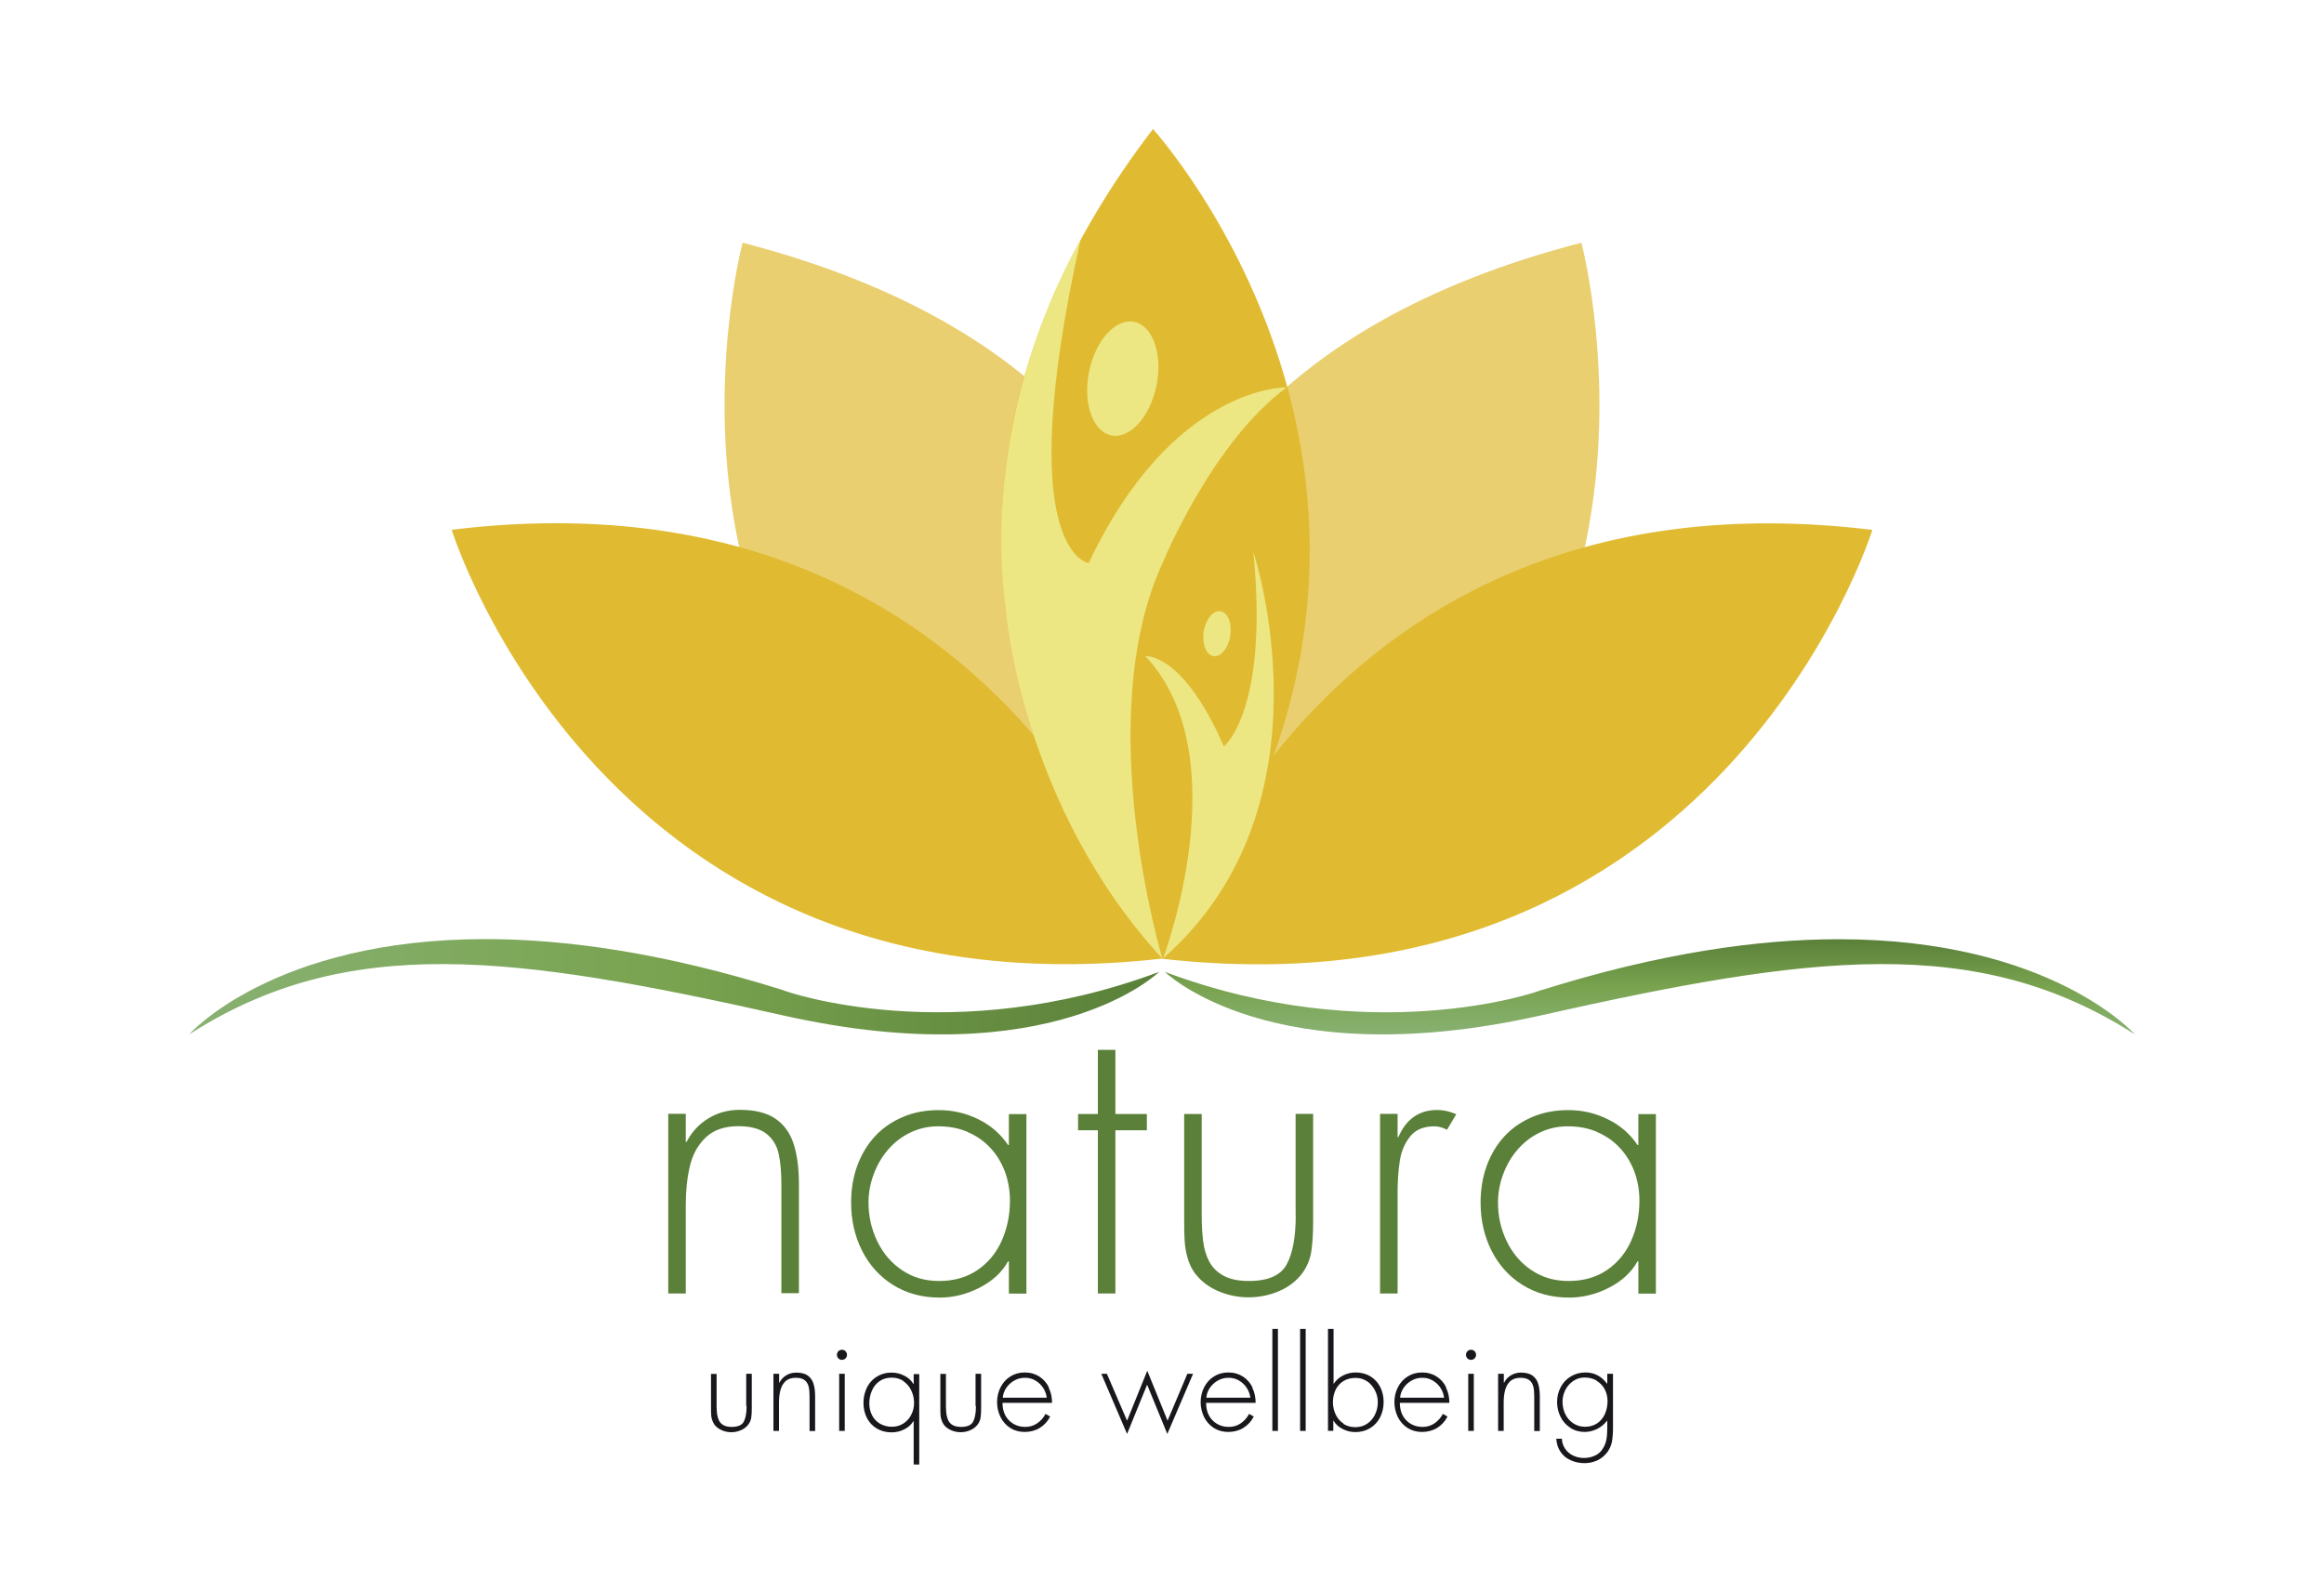 <?xml version="1.0" encoding="UTF-8"?>
<svg xmlns="http://www.w3.org/2000/svg" xmlns:xlink="http://www.w3.org/1999/xlink" viewBox="0 0 175 120">
  <defs>
    <style>
      .cls-1 {
        fill: #5a8039;
      }

      .cls-1, .cls-2, .cls-3, .cls-4, .cls-5, .cls-6, .cls-7, .cls-8 {
        stroke-width: 0px;
      }

      .cls-2, .cls-5, .cls-8 {
        fill: #e0bb32;
      }

      .cls-3 {
        fill: url(#linear-gradient);
      }

      .cls-4 {
        fill: #ede783;
      }

      .cls-5 {
        opacity: .7;
      }

      .cls-5, .cls-8 {
        mix-blend-mode: multiply;
      }

      .cls-6 {
        fill: url(#linear-gradient-2);
      }

      .cls-7 {
        fill: #19171c;
      }

      .cls-9 {
        isolation: isolate;
      }
    </style>
    <linearGradient id="linear-gradient" x1="124.24" y1="77.91" x2="124.24" y2="70.73" gradientUnits="userSpaceOnUse">
      <stop offset="0" stop-color="#88b172"/>
      <stop offset=".01" stop-color="#88b172"/>
      <stop offset=".5" stop-color="#79a34f"/>
      <stop offset="1" stop-color="#5a8039"/>
    </linearGradient>
    <linearGradient id="linear-gradient-2" x1="14.24" y1="74.32" x2="87.28" y2="74.32" xlink:href="#linear-gradient"/>
  </defs>
  <g class="cls-9">
    <g id="Layer_1" data-name="Layer 1">
      <g>
        <g>
          <g>
            <path class="cls-3" d="M116.08,74.56c-.37.19-12.85,4.45-28.36-1.36,0,0,7.97,7.85,28.3,3.28,20.33-4.57,32.81-6.22,44.74,1.43,0,0-6.32-7.17-22.3-7.17-6.03,0-13.42,1.02-22.37,3.83"/>
            <path class="cls-6" d="M14.24,77.91c11.93-7.65,24.41-6,44.74-1.43,20.33,4.57,28.3-3.28,28.3-3.28-15.51,5.81-27.99,1.54-28.36,1.36-8.95-2.81-16.35-3.83-22.37-3.83-15.98,0-22.3,7.17-22.3,7.17"/>
          </g>
          <path class="cls-1" d="M123.37,83.9v2.34h-.06c-.57-.84-1.31-1.49-2.24-1.94-.93-.46-1.92-.69-2.97-.69-1,0-1.9.17-2.72.52-.82.35-1.52.83-2.1,1.46-.58.63-1.02,1.37-1.33,2.22-.31.85-.46,1.78-.46,2.77,0,1.31.27,2.51.82,3.61.55,1.09,1.33,1.96,2.34,2.59,1.01.63,2.18.95,3.51.95,1.03,0,2.03-.25,2.99-.74.96-.49,1.69-1.15,2.16-1.99h.06v2.43h1.32v-13.52h-1.32ZM120.26,85.26c.66.28,1.24.68,1.71,1.19.48.51.84,1.11,1.1,1.79.25.68.38,1.41.38,2.18,0,1.1-.21,2.11-.62,3.03-.41.92-1.02,1.66-1.83,2.21-.81.55-1.77.82-2.87.82s-1.99-.27-2.8-.81c-.81-.54-1.43-1.27-1.87-2.18-.44-.91-.66-1.88-.66-2.92,0-.72.13-1.43.39-2.13.26-.7.62-1.32,1.09-1.86.47-.54,1.02-.97,1.67-1.28.64-.31,1.34-.47,2.11-.47.81,0,1.55.14,2.22.43ZM103.92,83.9v13.52h1.32v-7.58c0-.91.06-1.72.17-2.43.11-.7.37-1.31.78-1.82.41-.51,1.02-.76,1.83-.76.3,0,.62.09.94.26l.7-1.17c-.48-.21-.96-.32-1.43-.32-1.37,0-2.34.68-2.93,2.04h-.06v-1.75h-1.32ZM97.57,91.54c0,1.6-.22,2.83-.67,3.67-.45.85-1.4,1.27-2.87,1.27-.77,0-1.4-.13-1.88-.39-.49-.26-.85-.62-1.09-1.07-.24-.45-.39-.96-.46-1.53-.07-.56-.11-1.22-.11-1.95v-7.64h-1.32v8.11c0,.61.01,1.12.04,1.52.03.41.1.81.22,1.23.12.41.3.8.55,1.14.45.59,1.04,1.04,1.77,1.35.73.31,1.49.46,2.27.46s1.55-.15,2.28-.46c.73-.31,1.31-.76,1.76-1.35.36-.5.59-1.04.68-1.63.09-.59.14-1.35.14-2.27v-8.11h-1.32v7.64ZM86.36,85.13v-1.23h-2.37v-4.83h-1.32v4.83h-1.49v1.23h1.49v12.29h1.32v-12.29h2.37ZM75.97,83.9v2.34h-.06c-.57-.84-1.31-1.49-2.24-1.94-.93-.46-1.92-.69-2.97-.69-1,0-1.9.17-2.72.52-.82.35-1.52.83-2.1,1.46-.58.63-1.02,1.37-1.33,2.22-.31.85-.46,1.78-.46,2.77,0,1.31.27,2.51.82,3.61.55,1.09,1.33,1.96,2.34,2.59,1.01.63,2.18.95,3.51.95,1.03,0,2.03-.25,2.99-.74.96-.49,1.69-1.15,2.16-1.99h.06v2.43h1.32v-13.52h-1.32ZM72.86,85.26c.66.28,1.24.68,1.71,1.19.48.51.84,1.11,1.1,1.79.25.68.38,1.41.38,2.18,0,1.1-.21,2.11-.62,3.03-.41.92-1.02,1.66-1.83,2.21-.81.55-1.77.82-2.87.82s-1.99-.27-2.8-.81c-.81-.54-1.43-1.27-1.87-2.18-.44-.91-.66-1.88-.66-2.92,0-.72.13-1.43.39-2.13.26-.7.62-1.32,1.09-1.86.47-.54,1.02-.97,1.67-1.28.64-.31,1.34-.47,2.11-.47.81,0,1.55.14,2.22.43ZM50.32,83.9v13.52h1.32v-6.68c0-1.06.1-2.03.31-2.91.2-.87.6-1.59,1.19-2.16.59-.56,1.41-.85,2.46-.85.92,0,1.62.19,2.1.56.48.38.79.88.93,1.5.14.63.21,1.41.21,2.35v8.17h1.32v-8.17c0-1.22-.13-2.25-.4-3.08-.27-.83-.73-1.46-1.38-1.9-.65-.44-1.54-.66-2.67-.66-.87,0-1.66.21-2.36.64-.7.42-1.25,1.01-1.65,1.77h-.06v-2.11h-1.32Z"/>
          <path class="cls-7" d="M121.03,103.47v.74h-.02c-.42-.56-.96-.84-1.62-.84-.41,0-.78.1-1.11.3-.33.2-.58.47-.76.81-.18.34-.27.72-.27,1.12s.09.77.26,1.11c.17.35.42.62.74.83.32.21.68.31,1.08.31.32,0,.64-.08.94-.23.3-.15.55-.36.74-.61h.02v.53c0,.34-.02.64-.07.9-.05.26-.15.5-.31.73-.15.22-.34.38-.59.48-.24.11-.51.16-.79.16s-.56-.06-.81-.18c-.25-.12-.45-.29-.6-.51-.15-.22-.24-.47-.25-.76h-.42c.02.38.13.71.32.99.19.28.44.49.76.63.31.14.66.22,1.04.22.35,0,.67-.07.97-.21.3-.14.55-.35.75-.61.18-.25.3-.52.35-.79.05-.27.08-.62.08-1.03v-4.09h-.42ZM120.23,104c.26.16.47.37.61.64.14.27.21.57.21.9,0,.35-.07.67-.2.96-.13.29-.33.53-.58.7-.26.17-.56.26-.91.26s-.63-.09-.89-.26c-.26-.17-.46-.4-.6-.69-.14-.29-.21-.6-.21-.93,0-.23.04-.46.12-.68.08-.22.2-.42.35-.59.15-.17.33-.31.53-.41.2-.1.43-.15.67-.15.34,0,.64.08.9.23ZM112.81,103.47v4.3h.42v-2.12c0-.34.03-.65.1-.92.07-.28.19-.51.38-.69s.45-.27.78-.27c.29,0,.52.06.67.18.15.12.25.28.3.48.05.2.07.45.07.75v2.6h.42v-2.6c0-.39-.04-.72-.13-.98-.08-.26-.23-.46-.44-.61-.21-.14-.49-.21-.85-.21-.28,0-.53.07-.75.2-.22.13-.4.32-.52.56h-.02v-.67h-.42ZM110.5,101.77c-.07.08-.11.17-.11.27s.04.2.11.27c.07.07.16.11.27.11s.2-.04.27-.11c.07-.07.11-.16.11-.27s-.04-.19-.11-.27c-.07-.07-.16-.11-.27-.11s-.2.04-.27.11ZM110.56,103.47v4.3h.42v-4.3h-.42ZM105.7,104.52c.16-.23.36-.41.61-.55.25-.14.51-.2.8-.2s.55.07.78.21c.24.14.43.32.58.55.15.23.24.48.27.74h-3.31c.02-.27.11-.51.27-.75ZM108.91,104.51c-.17-.35-.4-.62-.72-.83-.31-.2-.68-.31-1.1-.31s-.77.1-1.09.3c-.32.2-.56.47-.74.82-.17.34-.26.71-.26,1.11s.09.78.26,1.13c.17.34.42.62.73.82.32.2.68.3,1.09.3s.8-.1,1.13-.3c.33-.2.6-.49.79-.86l-.35-.2c-.16.3-.37.53-.63.71-.26.18-.56.27-.89.27s-.62-.07-.88-.22c-.26-.15-.47-.36-.62-.63-.15-.28-.22-.6-.22-.96h3.73c0-.41-.08-.8-.25-1.14ZM100.4,107.77v-.77h.02c.15.27.38.48.69.63.31.16.62.23.95.23.42,0,.79-.1,1.12-.3.32-.2.57-.47.75-.82.17-.35.26-.73.26-1.15s-.09-.79-.26-1.13c-.17-.34-.42-.6-.74-.8-.32-.19-.69-.29-1.1-.29-.33,0-.65.07-.94.22-.3.15-.53.35-.71.62h-.02v-4.12h-.42v7.68h.42ZM101.17,107.22c-.26-.17-.46-.4-.59-.68-.14-.29-.21-.6-.21-.93s.07-.65.2-.93c.14-.28.33-.5.59-.66.26-.16.56-.24.92-.24.24,0,.47.05.67.15.21.1.39.23.53.41.15.17.26.37.35.59.08.22.12.45.12.68,0,.33-.07.64-.21.93-.14.29-.34.52-.59.69-.26.17-.55.26-.89.26s-.64-.08-.9-.25ZM97.9,100.09v7.68h.42v-7.68h-.42ZM95.81,100.09v7.68h.42v-7.68h-.42ZM91.11,104.52c.16-.23.36-.41.61-.55.25-.14.51-.2.8-.2s.55.07.78.21c.24.14.43.32.58.55.15.23.24.48.27.74h-3.31c.02-.27.11-.51.27-.75ZM94.32,104.51c-.17-.35-.4-.62-.72-.83-.31-.2-.68-.31-1.1-.31s-.77.1-1.09.3c-.32.2-.56.47-.74.82-.17.34-.26.71-.26,1.11s.09.78.26,1.13c.17.34.42.62.73.82.32.2.68.3,1.09.3s.8-.1,1.13-.3c.33-.2.6-.49.79-.86l-.35-.2c-.16.3-.37.53-.63.71-.26.18-.56.27-.89.27s-.62-.07-.88-.22c-.26-.15-.47-.36-.62-.63-.15-.28-.22-.6-.22-.96h3.73c0-.41-.08-.8-.25-1.14ZM82.93,103.47l1.94,4.53,1.51-3.71,1.52,3.71,1.94-4.53h-.43l-1.49,3.53-1.53-3.76-1.52,3.76-1.52-3.53h-.43ZM75.78,104.52c.16-.23.36-.41.61-.55.25-.14.51-.2.8-.2s.55.07.78.21c.24.14.43.32.58.55.15.23.24.48.27.74h-3.31c.02-.27.11-.51.27-.75ZM78.99,104.51c-.17-.35-.4-.62-.72-.83-.31-.2-.68-.31-1.1-.31s-.77.1-1.09.3c-.32.2-.56.47-.74.82-.17.34-.26.71-.26,1.11s.09.78.26,1.13c.17.34.42.62.73.82.32.2.68.3,1.09.3s.8-.1,1.13-.3c.33-.2.6-.49.79-.86l-.35-.2c-.16.3-.37.53-.63.71-.26.18-.56.27-.89.27s-.62-.07-.88-.22c-.26-.15-.47-.36-.62-.63-.15-.28-.22-.6-.22-.96h3.73c0-.41-.08-.8-.25-1.14ZM73.49,105.9c0,.51-.07.9-.21,1.17-.14.27-.45.4-.91.4-.24,0-.44-.04-.6-.12-.16-.08-.27-.2-.35-.34-.07-.14-.12-.31-.15-.48-.02-.18-.04-.39-.04-.62v-2.43h-.42v2.58c0,.19,0,.36.01.48,0,.13.03.26.07.39.04.13.1.25.17.36.14.19.33.33.56.43.23.1.47.15.72.15s.49-.05.72-.15c.23-.1.42-.24.56-.43.12-.16.19-.33.22-.52.03-.19.04-.43.04-.72v-2.58h-.42v2.43ZM68.8,103.47v.77h-.02c-.15-.26-.38-.48-.69-.63-.31-.16-.62-.23-.95-.23s-.61.06-.88.18c-.26.12-.49.28-.67.49-.19.21-.33.45-.42.73-.1.27-.15.57-.15.89,0,.42.09.79.26,1.13.17.33.42.6.74.79.32.19.69.29,1.11.29.34,0,.66-.07.95-.22.3-.14.53-.35.7-.62h.02v3.26h.42v-6.81h-.42ZM68.03,104.03c.26.18.46.41.59.7.14.29.21.6.21.93s-.07.62-.21.89c-.14.28-.34.5-.59.66-.26.17-.55.25-.87.25s-.63-.08-.89-.23c-.26-.15-.46-.36-.6-.63-.14-.27-.21-.57-.21-.9,0-.35.07-.67.2-.97.13-.3.33-.54.58-.71.26-.18.56-.26.91-.26s.64.09.89.26ZM63.13,101.77c-.07.08-.11.17-.11.27s.04.2.11.27c.07.07.16.11.27.11s.2-.04.27-.11c.07-.07.11-.16.11-.27s-.04-.19-.11-.27c-.07-.07-.16-.11-.27-.11s-.2.04-.27.11ZM63.19,103.47v4.3h.42v-4.3h-.42ZM58.24,103.47v4.3h.42v-2.12c0-.34.03-.65.1-.92.07-.28.19-.51.38-.69s.45-.27.78-.27c.29,0,.52.06.67.18.15.12.25.28.3.48.05.2.07.45.07.75v2.6h.42v-2.6c0-.39-.04-.72-.13-.98-.08-.26-.23-.46-.44-.61-.21-.14-.49-.21-.85-.21-.28,0-.53.07-.75.2-.22.13-.4.32-.52.56h-.02v-.67h-.42ZM56.22,105.9c0,.51-.07.9-.21,1.17-.14.27-.45.4-.91.4-.24,0-.44-.04-.6-.12-.16-.08-.27-.2-.35-.34-.07-.14-.12-.31-.15-.48-.02-.18-.04-.39-.04-.62v-2.43h-.42v2.58c0,.19,0,.36.01.48,0,.13.03.26.07.39.04.13.1.25.17.36.14.19.33.33.56.43.23.1.47.15.72.15s.49-.05.72-.15c.23-.1.42-.24.56-.43.12-.16.19-.33.22-.52.03-.19.04-.43.04-.72v-2.58h-.42v2.43Z"/>
          <g>
            <path class="cls-2" d="M86.82,9.72c-26.06,34.01.68,62.48.68,62.48,25.42-33.8-.68-62.48-.68-62.48Z"/>
            <path class="cls-2" d="M140.99,39.91c-42.53-5.19-53.49,32.3-53.49,32.3,42.03,4.75,53.49-32.3,53.49-32.3Z"/>
            <path class="cls-8" d="M87.5,72.2s-10.97-37.49-53.49-32.3c0,0,11.46,37.05,53.49,32.3Z"/>
            <path class="cls-5" d="M119.08,18.28c-47.64,12.36-31.58,53.92-31.58,53.92,42.94-11.43,31.58-53.92,31.58-53.92Z"/>
            <path class="cls-5" d="M87.5,72.2s16.06-41.56-31.58-53.92c0,0-11.36,42.49,31.58,53.92Z"/>
          </g>
        </g>
        <g>
          <path class="cls-4" d="M81.37,18.09s-7.69,12.42-5.62,27.94c0,0,1.14,14.64,11.78,26.17,0,0-5.43-18.04.04-29.86,0,0,3.7-9.02,9.31-13.16,0,0-8.54-.22-14.9,13.23,0,0-5.87-.74-.62-24.32Z"/>
          <ellipse class="cls-4" cx="84.54" cy="28.51" rx="4.36" ry="2.59" transform="translate(39.97 105.8) rotate(-78.66)"/>
          <ellipse class="cls-4" cx="91.64" cy="47.73" rx="1.71" ry="1.01" transform="translate(30.57 131.07) rotate(-81.28)"/>
          <path class="cls-4" d="M87.58,72.19s5.77-15.23-1.33-22.77c0,0,2.81-.3,5.91,6.8,0,0,3.4-2.66,2.22-14.64,0,0,6.36,19.07-6.8,30.6Z"/>
        </g>
      </g>
    </g>
  </g>
</svg>